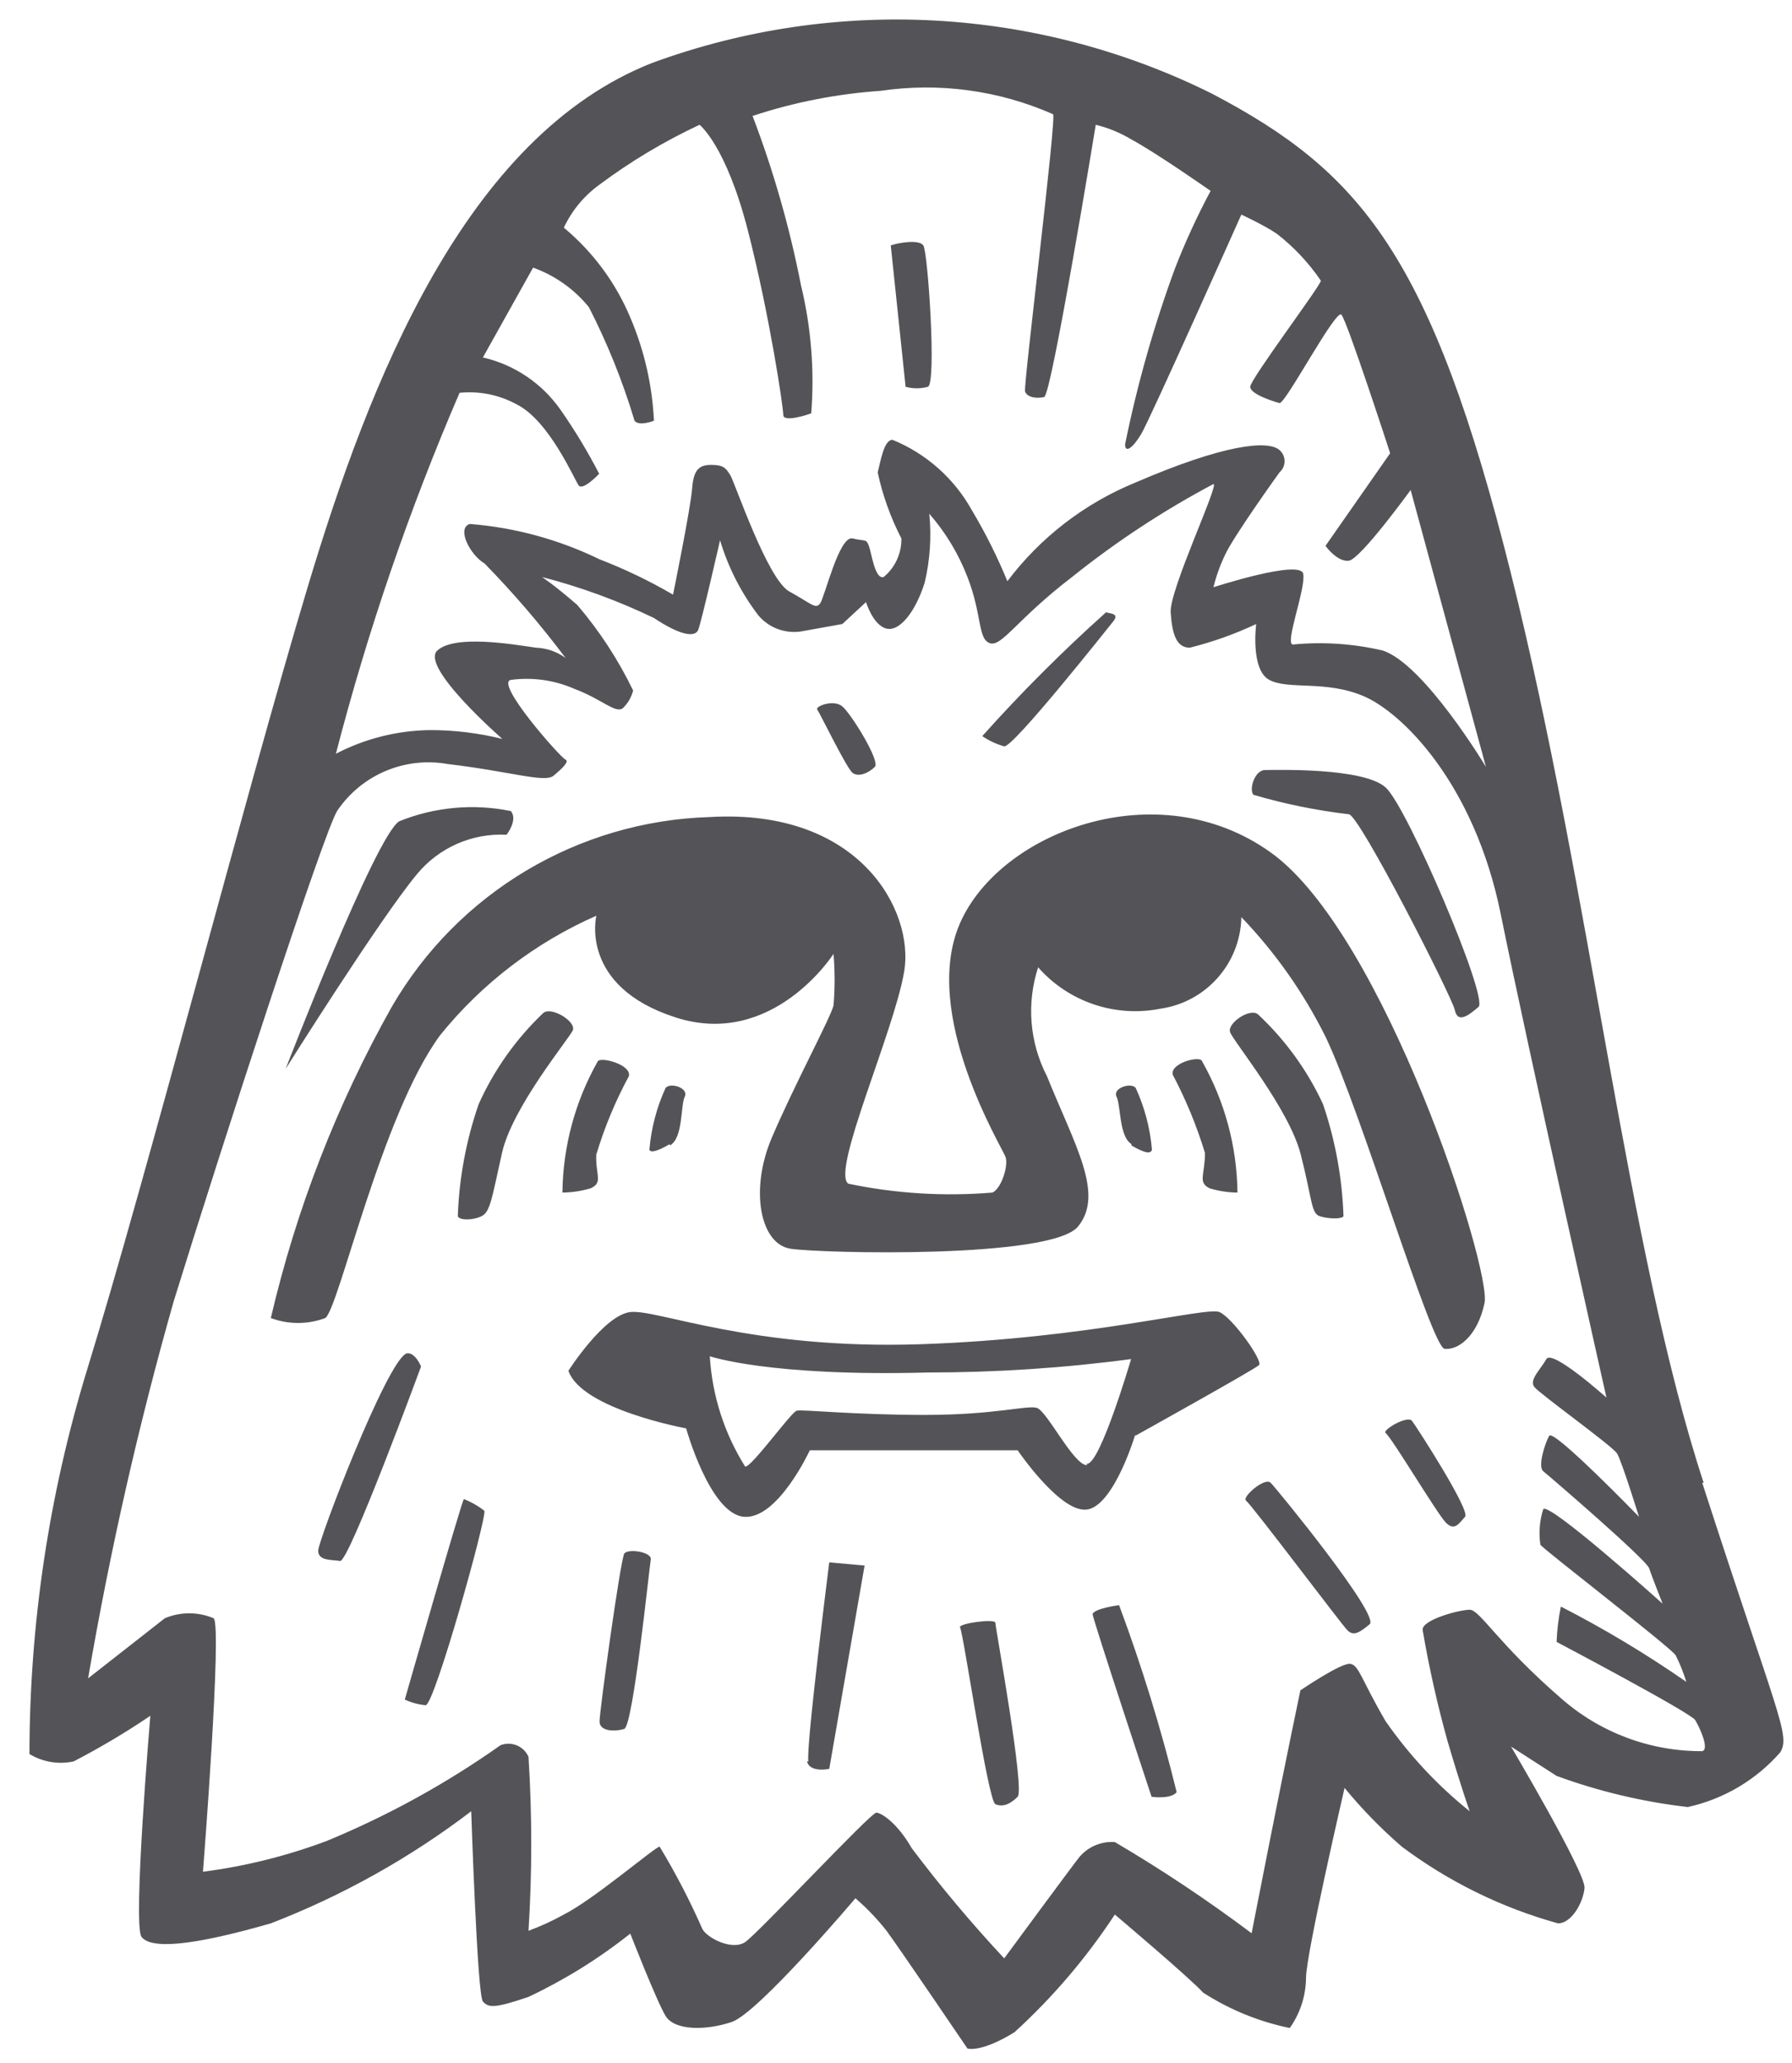 <?xml version="1.0" encoding="UTF-8"?>
<svg width="53px" height="61px" viewBox="0 0 53 61" version="1.1" xmlns="http://www.w3.org/2000/svg" xmlns:xlink="http://www.w3.org/1999/xlink">
    <title>chewbacca-svgrepo-com</title>
    <g id="页面-1" stroke="none" stroke-width="1" fill="none" fill-rule="evenodd">
        <g id="形状库素材-节日" transform="translate(-403, -154)" fill="#545458" fill-rule="nonzero">
            <g id="chewbacca-svgrepo-com" transform="translate(403.871, 154.577)">
                <path d="M14.112,24.102 C14.112,24.102 14.457,23.663 14.237,23.402 C13.13,23.175 11.981,23.281 10.934,23.705 C10.234,24.144 7.578,31.022 7.578,31.022 C7.578,31.022 10.369,26.579 11.457,25.273 C12.106,24.483 13.091,24.049 14.112,24.102 L14.112,24.102 Z M39.021,23.496 C39.324,23.496 42.073,28.89 42.157,29.287 C42.241,29.684 42.554,29.454 42.857,29.193 C43.161,28.931 40.767,23.318 40.119,22.712 C39.471,22.106 36.847,22.189 36.544,22.189 C36.241,22.189 36.063,22.754 36.199,22.921 C37.122,23.192 38.066,23.385 39.021,23.496 L39.021,23.496 Z M25.004,22.095 C25.171,21.928 24.303,20.527 24.042,20.308 C23.781,20.088 23.227,20.308 23.3,20.402 C23.373,20.496 24.167,22.137 24.345,22.273 C24.523,22.409 24.826,22.273 25.004,22.095 L25.004,22.095 Z M32.059,17.788 C32.227,17.569 32.007,17.569 31.84,17.527 C30.553,18.678 29.332,19.899 28.181,21.186 C28.379,21.322 28.598,21.424 28.829,21.489 C29.091,21.531 31.882,18.008 32.059,17.788 L32.059,17.788 Z M36.711,24.625 C33.366,22.231 28.704,24.018 27.523,26.715 C26.342,29.412 28.788,33.374 28.871,33.635 C28.955,33.897 28.746,34.555 28.484,34.681 C27.058,34.8 25.621,34.712 24.22,34.419 C23.697,34.074 25.568,29.935 25.871,28.147 C26.174,26.36 24.565,23.318 20.122,23.579 C16.226,23.696 12.667,25.819 10.714,29.193 C9.094,32.075 7.89,35.172 7.139,38.391 C7.658,38.585 8.23,38.585 8.749,38.391 C9.146,38.13 10.411,32.381 12.146,30.029 C13.382,28.499 14.967,27.288 16.767,26.496 C16.767,26.496 16.244,28.586 19.119,29.506 C21.993,30.426 23.781,27.625 23.781,27.625 C23.824,28.133 23.824,28.643 23.781,29.151 C23.697,29.506 22.599,31.545 21.951,33.071 C21.303,34.597 21.606,36.207 22.516,36.343 C23.425,36.478 30.23,36.646 31.014,35.684 C31.798,34.722 30.92,33.29 30.094,31.241 C29.579,30.247 29.485,29.087 29.833,28.022 C30.734,29.045 32.112,29.511 33.45,29.245 C34.803,29.051 35.816,27.905 35.843,26.538 C36.847,27.583 37.685,28.774 38.331,30.071 C39.377,32.245 41.467,39.259 41.854,39.301 C42.241,39.343 42.816,38.956 43.035,37.952 C43.255,36.949 40.066,27.018 36.711,24.625 L36.711,24.625 Z M38.164,35.381 C38.425,35.465 38.822,35.465 38.864,35.381 C38.826,34.253 38.622,33.136 38.258,32.067 C37.795,31.066 37.141,30.165 36.335,29.412 C36.094,29.214 35.425,29.674 35.509,29.935 C35.593,30.196 37.255,32.203 37.599,33.552 C37.944,34.9 37.903,35.297 38.164,35.381 Z M33.816,31.2 C34.205,31.938 34.524,32.711 34.767,33.51 C34.767,34.158 34.547,34.377 34.903,34.555 C35.17,34.636 35.449,34.679 35.728,34.681 C35.713,33.32 35.353,31.986 34.683,30.802 C34.641,30.614 33.721,30.855 33.816,31.2 L33.816,31.2 Z M32.593,33.29 C32.979,33.51 33.157,33.552 33.199,33.416 C33.146,32.783 32.983,32.164 32.718,31.586 C32.582,31.419 32.028,31.586 32.153,31.848 C32.279,32.109 32.227,33.029 32.593,33.248 L32.593,33.29 Z M32.707,41.872 C32.707,41.872 36.241,39.907 36.366,39.782 C36.491,39.656 35.582,38.381 35.195,38.214 C34.809,38.046 31.359,38.998 26.352,39.165 C21.345,39.332 18.554,38.12 17.77,38.214 C16.986,38.308 15.941,39.949 15.941,39.949 C16.328,41.088 19.422,41.653 19.422,41.653 C19.422,41.653 20.122,44.172 21.126,44.266 C22.129,44.36 23.08,42.301 23.08,42.301 C23.08,42.301 23.645,42.301 25.045,42.301 C26.446,42.301 29.227,42.301 29.227,42.301 C29.227,42.301 30.533,44.224 31.317,44.046 C32.101,43.869 32.707,41.83 32.707,41.83 L32.707,41.872 Z M31.275,42.74 C30.878,42.74 30.094,41.13 29.791,41.046 C29.488,40.963 28.568,41.255 26.477,41.255 C24.387,41.255 22.861,41.088 22.693,41.13 C22.526,41.172 21.345,42.823 21.167,42.782 C20.55,41.8 20.191,40.678 20.122,39.52 C20.122,39.52 21.868,40.127 26.572,40.001 C28.582,40.001 30.59,39.869 32.582,39.604 C32.582,39.604 31.662,42.74 31.275,42.698 L31.275,42.74 Z M11.153,39.437 C10.578,39.646 8.54,44.966 8.54,45.269 C8.54,45.573 8.927,45.531 9.188,45.573 C9.45,45.614 11.582,39.823 11.582,39.823 C11.582,39.823 11.404,39.384 11.153,39.437 Z M11.101,49.67 C11.295,49.762 11.504,49.818 11.718,49.837 C11.979,49.837 13.547,44.224 13.453,44.088 C13.269,43.944 13.065,43.828 12.847,43.743 C12.763,43.879 11.101,49.67 11.101,49.67 L11.101,49.67 Z M17.592,45.353 C17.467,45.614 16.861,50.015 16.861,50.318 C16.861,50.621 17.331,50.621 17.592,50.538 C17.854,50.454 18.335,45.75 18.376,45.531 C18.418,45.311 17.718,45.196 17.592,45.353 Z M22.997,51.499 C23.08,51.844 23.655,51.719 23.655,51.719 L24.7,45.708 L23.655,45.614 C23.655,45.614 22.955,51.144 23.038,51.499 L22.997,51.499 Z M27.523,47.538 C27.617,47.663 28.349,52.67 28.568,52.764 C28.788,52.858 29.007,52.764 29.227,52.545 C29.446,52.325 28.568,47.538 28.568,47.402 C28.568,47.266 27.45,47.423 27.523,47.538 Z M31.443,47.141 C31.443,47.276 33.188,52.545 33.188,52.545 C33.188,52.545 33.753,52.628 33.93,52.409 C33.47,50.534 32.901,48.688 32.227,46.879 C32.227,46.879 31.505,46.973 31.443,47.141 Z M35.979,43.785 C36.188,43.963 38.802,47.444 38.979,47.621 C39.157,47.799 39.324,47.705 39.638,47.444 C39.951,47.182 36.889,43.44 36.711,43.262 C36.533,43.085 35.854,43.691 35.979,43.785 Z M40.108,41.789 C40.286,41.914 41.634,44.182 41.896,44.444 C42.157,44.705 42.293,44.444 42.46,44.266 C42.627,44.088 41.028,41.611 40.892,41.433 C40.756,41.255 40.004,41.705 40.108,41.789 Z M49.516,43.262 C47.258,36.384 46.171,25.795 43.819,16.388 C41.467,6.98 39.377,4.503 34.976,2.193 C29.816,-0.373 23.828,-0.702 18.418,1.283 C12.889,3.457 10.056,10.691 8.227,16.785 C6.397,22.879 3.481,34.158 1.693,39.959 C0.574,43.629 0.004,47.444 0,51.28 C0.391,51.518 0.859,51.596 1.307,51.499 C2.088,51.094 2.846,50.644 3.575,50.151 C3.575,50.151 3.052,56.329 3.314,56.684 C3.575,57.04 4.704,56.987 7.139,56.287 C9.261,55.467 11.256,54.351 13.066,52.973 C13.066,52.973 13.244,58.419 13.411,58.597 C13.578,58.775 13.714,58.817 14.76,58.461 C15.832,57.955 16.842,57.327 17.77,56.59 C17.77,56.59 18.554,58.597 18.815,59.026 C19.077,59.454 19.986,59.465 20.77,59.203 C21.554,58.942 24.429,55.545 24.429,55.545 C24.766,55.835 25.074,56.157 25.349,56.506 C25.735,57.029 27.742,59.987 27.742,59.987 C27.742,59.987 28.129,60.123 29.133,59.506 C30.264,58.475 31.261,57.306 32.101,56.026 C32.101,56.026 34.317,57.897 34.714,58.336 C35.496,58.839 36.365,59.194 37.275,59.381 C37.583,58.947 37.751,58.429 37.756,57.897 C37.756,57.196 38.896,52.283 38.896,52.283 C39.41,52.909 39.976,53.489 40.589,54.019 C41.974,55.056 43.541,55.825 45.209,56.287 C45.607,56.287 45.951,55.681 45.993,55.242 C46.035,54.803 43.819,51.06 43.819,51.06 L45.167,51.928 C46.419,52.387 47.721,52.695 49.046,52.848 C50.108,52.615 51.068,52.047 51.784,51.228 C52.087,50.715 51.701,50.151 49.474,43.262 L49.516,43.262 Z M12.721,11.036 C13.308,10.977 13.898,11.097 14.415,11.381 C15.376,11.862 16.119,13.607 16.244,13.775 C16.369,13.942 16.85,13.43 16.85,13.43 C16.515,12.782 16.138,12.157 15.721,11.558 C15.174,10.766 14.35,10.206 13.411,9.991 L14.896,7.335 C15.543,7.568 16.114,7.972 16.547,8.506 C17.098,9.581 17.549,10.704 17.896,11.862 C18.031,12.039 18.47,11.862 18.47,11.862 C18.42,10.811 18.183,9.777 17.77,8.809 C17.338,7.779 16.664,6.869 15.805,6.154 C16.041,5.651 16.4,5.216 16.85,4.889 C17.776,4.197 18.771,3.602 19.819,3.112 C19.819,3.112 20.603,3.719 21.251,6.248 C21.899,8.778 22.296,11.475 22.296,11.694 C22.296,11.914 22.997,11.694 23.122,11.642 C23.221,10.373 23.119,9.096 22.819,7.858 C22.485,6.151 22.006,4.476 21.387,2.851 C22.612,2.446 23.883,2.197 25.171,2.109 C26.902,1.854 28.67,2.093 30.272,2.799 C30.397,2.799 29.394,10.816 29.446,10.994 C29.498,11.172 29.791,11.214 30.011,11.161 C30.23,11.109 31.537,3.112 31.537,3.112 C31.905,3.202 32.257,3.346 32.582,3.541 C33.324,3.938 34.934,5.067 34.934,5.067 C34.541,5.802 34.192,6.559 33.889,7.335 C33.261,9.037 32.765,10.784 32.404,12.562 C32.404,12.823 32.624,12.687 32.885,12.248 C33.147,11.809 35.843,5.767 35.843,5.767 C35.843,5.767 36.502,6.071 36.889,6.332 C37.395,6.724 37.836,7.193 38.195,7.722 C38.195,7.858 36.105,10.639 36.105,10.858 C36.105,11.078 36.805,11.297 36.972,11.339 C37.14,11.381 38.634,8.548 38.802,8.726 C38.969,8.903 40.244,12.823 40.244,12.823 L38.331,15.562 C38.331,15.562 38.676,16.043 39.021,16.001 C39.366,15.959 40.85,13.91 40.85,13.91 L43.077,22.095 C43.077,22.095 41.248,19.053 40.025,18.656 C39.155,18.452 38.258,18.392 37.37,18.478 C37.108,18.478 37.756,16.827 37.673,16.388 C37.589,15.949 35.018,16.785 35.018,16.785 C35.099,16.453 35.215,16.131 35.363,15.823 C35.624,15.259 36.972,13.388 36.972,13.388 C37.067,13.304 37.121,13.184 37.121,13.058 C37.121,12.932 37.067,12.813 36.972,12.729 C36.627,12.426 35.321,12.562 32.707,13.691 C31.207,14.305 29.899,15.312 28.923,16.607 C28.627,15.886 28.278,15.187 27.878,14.517 C27.355,13.572 26.526,12.834 25.526,12.426 C25.265,12.426 25.171,13.085 25.087,13.388 C25.233,14.067 25.469,14.725 25.788,15.342 C25.796,15.782 25.604,16.202 25.265,16.482 C25.004,16.565 24.91,15.781 24.826,15.562 C24.742,15.342 24.742,15.437 24.345,15.342 C23.948,15.248 23.519,17.088 23.383,17.266 C23.248,17.444 23.122,17.266 22.474,16.91 C21.826,16.555 20.864,13.691 20.728,13.471 C20.592,13.252 20.519,13.168 20.164,13.168 C19.808,13.168 19.641,13.304 19.599,13.869 C19.558,14.433 19.035,17.004 19.035,17.004 C18.34,16.598 17.612,16.248 16.861,15.959 C15.659,15.374 14.357,15.019 13.024,14.914 C12.627,15.039 13.024,15.823 13.463,16.085 C14.32,16.963 15.12,17.895 15.857,18.876 C15.602,18.689 15.296,18.583 14.979,18.572 C14.331,18.478 12.585,18.175 12.063,18.656 C11.54,19.137 13.986,21.269 13.986,21.269 C13.285,21.095 12.566,21.007 11.843,21.008 C10.874,21.021 9.922,21.261 9.063,21.708 C10.008,18.063 11.231,14.495 12.721,11.036 L12.721,11.036 Z M49.474,51.196 C47.935,51.204 46.447,50.646 45.293,49.628 C43.422,48.008 42.899,47.015 42.596,47.015 C42.293,47.015 41.154,47.318 41.206,47.621 C41.394,48.72 41.638,49.809 41.937,50.883 C42.335,52.242 42.596,52.973 42.596,52.973 C41.643,52.209 40.805,51.311 40.108,50.308 C39.377,49.053 39.324,48.656 39.063,48.614 C38.802,48.573 37.589,49.398 37.589,49.398 C37.589,49.398 37.15,51.489 36.669,53.925 C36.188,56.36 36.147,56.58 36.147,56.58 C34.849,55.606 33.499,54.706 32.101,53.883 C31.703,53.856 31.316,54.019 31.056,54.322 C30.878,54.541 28.829,57.322 28.829,57.322 C27.86,56.284 26.945,55.195 26.091,54.06 C25.694,53.36 25.213,53.015 25.045,53.015 C24.878,53.015 21.554,56.58 21.167,56.841 C20.781,57.102 20.038,56.715 19.903,56.454 C19.534,55.616 19.112,54.802 18.638,54.019 C18.512,54.019 16.683,55.587 15.805,56.026 C15.47,56.213 15.12,56.374 14.76,56.506 C14.868,54.794 14.868,53.076 14.76,51.364 C14.621,51.046 14.257,50.895 13.934,51.019 C12.331,52.152 10.606,53.102 8.791,53.851 C7.61,54.294 6.383,54.599 5.132,54.761 C5.132,54.761 5.707,47.444 5.446,47.266 C4.985,47.072 4.465,47.072 4.004,47.266 L1.735,49.043 C2.379,45.286 3.223,41.566 4.265,37.9 C5.707,33.238 8.707,24.008 9.105,23.391 C9.824,22.328 11.102,21.787 12.366,22.011 C14.237,22.231 15.24,22.576 15.502,22.356 C15.763,22.137 15.983,21.928 15.847,21.876 C15.711,21.823 13.756,19.618 14.237,19.524 C14.873,19.439 15.52,19.529 16.108,19.785 C16.944,20.099 17.331,20.527 17.551,20.36 C17.699,20.217 17.804,20.036 17.854,19.837 C17.414,18.927 16.859,18.077 16.202,17.308 C15.502,16.701 15.157,16.482 15.157,16.482 C16.298,16.777 17.408,17.183 18.47,17.694 C19.254,18.217 19.683,18.269 19.777,18.05 C19.871,17.83 20.425,15.395 20.425,15.395 C20.665,16.196 21.047,16.946 21.554,17.611 C21.863,17.981 22.342,18.163 22.819,18.092 L24.042,17.872 L24.742,17.224 C24.742,17.224 24.951,17.914 25.349,18.008 C25.746,18.102 26.216,17.485 26.477,16.649 C26.636,15.982 26.682,15.293 26.613,14.611 C27.096,15.164 27.478,15.797 27.742,16.482 C28.181,17.611 28.045,18.311 28.401,18.437 C28.756,18.562 29.185,17.747 30.836,16.482 C32.141,15.437 33.541,14.516 35.018,13.733 C35.195,13.733 33.711,16.869 33.753,17.527 C33.795,18.186 33.93,18.572 34.317,18.572 C34.994,18.404 35.652,18.169 36.282,17.872 C36.282,17.872 36.105,19.221 36.669,19.524 C37.234,19.827 38.331,19.524 39.46,20.005 C40.589,20.485 42.732,22.576 43.516,26.454 C44.3,30.332 46.641,40.743 46.641,40.743 C46.641,40.743 45.032,39.301 44.864,39.604 C44.697,39.907 44.342,40.221 44.509,40.43 C44.676,40.639 46.819,42.175 46.955,42.395 C47.091,42.614 47.603,44.266 47.603,44.266 C47.603,44.266 45.073,41.653 44.948,41.872 C44.823,42.092 44.603,42.782 44.77,42.918 C44.938,43.053 47.823,45.531 47.906,45.792 C47.99,46.053 48.303,46.837 48.303,46.837 C48.303,46.837 44.906,43.785 44.77,44.046 C44.664,44.384 44.635,44.741 44.687,45.092 C44.77,45.228 48.565,48.144 48.69,48.364 C48.816,48.616 48.921,48.878 49.004,49.148 C47.818,48.324 46.578,47.58 45.293,46.921 C45.222,47.265 45.18,47.615 45.167,47.966 C45.167,47.966 49.129,50.057 49.265,50.276 C49.401,50.496 49.694,51.144 49.474,51.196 L49.474,51.196 Z M26.572,10.858 C26.833,10.774 26.572,6.855 26.436,6.677 C26.3,6.499 25.735,6.593 25.474,6.677 L25.913,10.858 C26.128,10.918 26.356,10.918 26.572,10.858 Z M15.199,29.37 C14.392,30.136 13.742,31.052 13.286,32.067 C12.916,33.135 12.708,34.252 12.669,35.381 C12.721,35.506 13.108,35.506 13.369,35.381 C13.631,35.255 13.673,34.858 13.976,33.51 C14.279,32.161 15.941,30.154 16.066,29.893 C16.192,29.632 15.439,29.172 15.199,29.37 L15.199,29.37 Z M16.767,33.552 C17.008,32.751 17.33,31.977 17.728,31.241 C17.812,30.897 16.892,30.656 16.808,30.802 C16.138,31.986 15.779,33.32 15.763,34.681 C16.046,34.678 16.328,34.636 16.599,34.555 C16.986,34.377 16.725,34.158 16.767,33.51 L16.767,33.552 Z M18.941,33.29 C19.338,33.071 19.254,32.109 19.38,31.848 C19.505,31.586 18.962,31.419 18.815,31.586 C18.55,32.164 18.388,32.783 18.335,33.416 C18.376,33.51 18.554,33.468 18.941,33.248 L18.941,33.29 Z" id="形状"></path>
            </g>
        </g>
    </g>
</svg>
